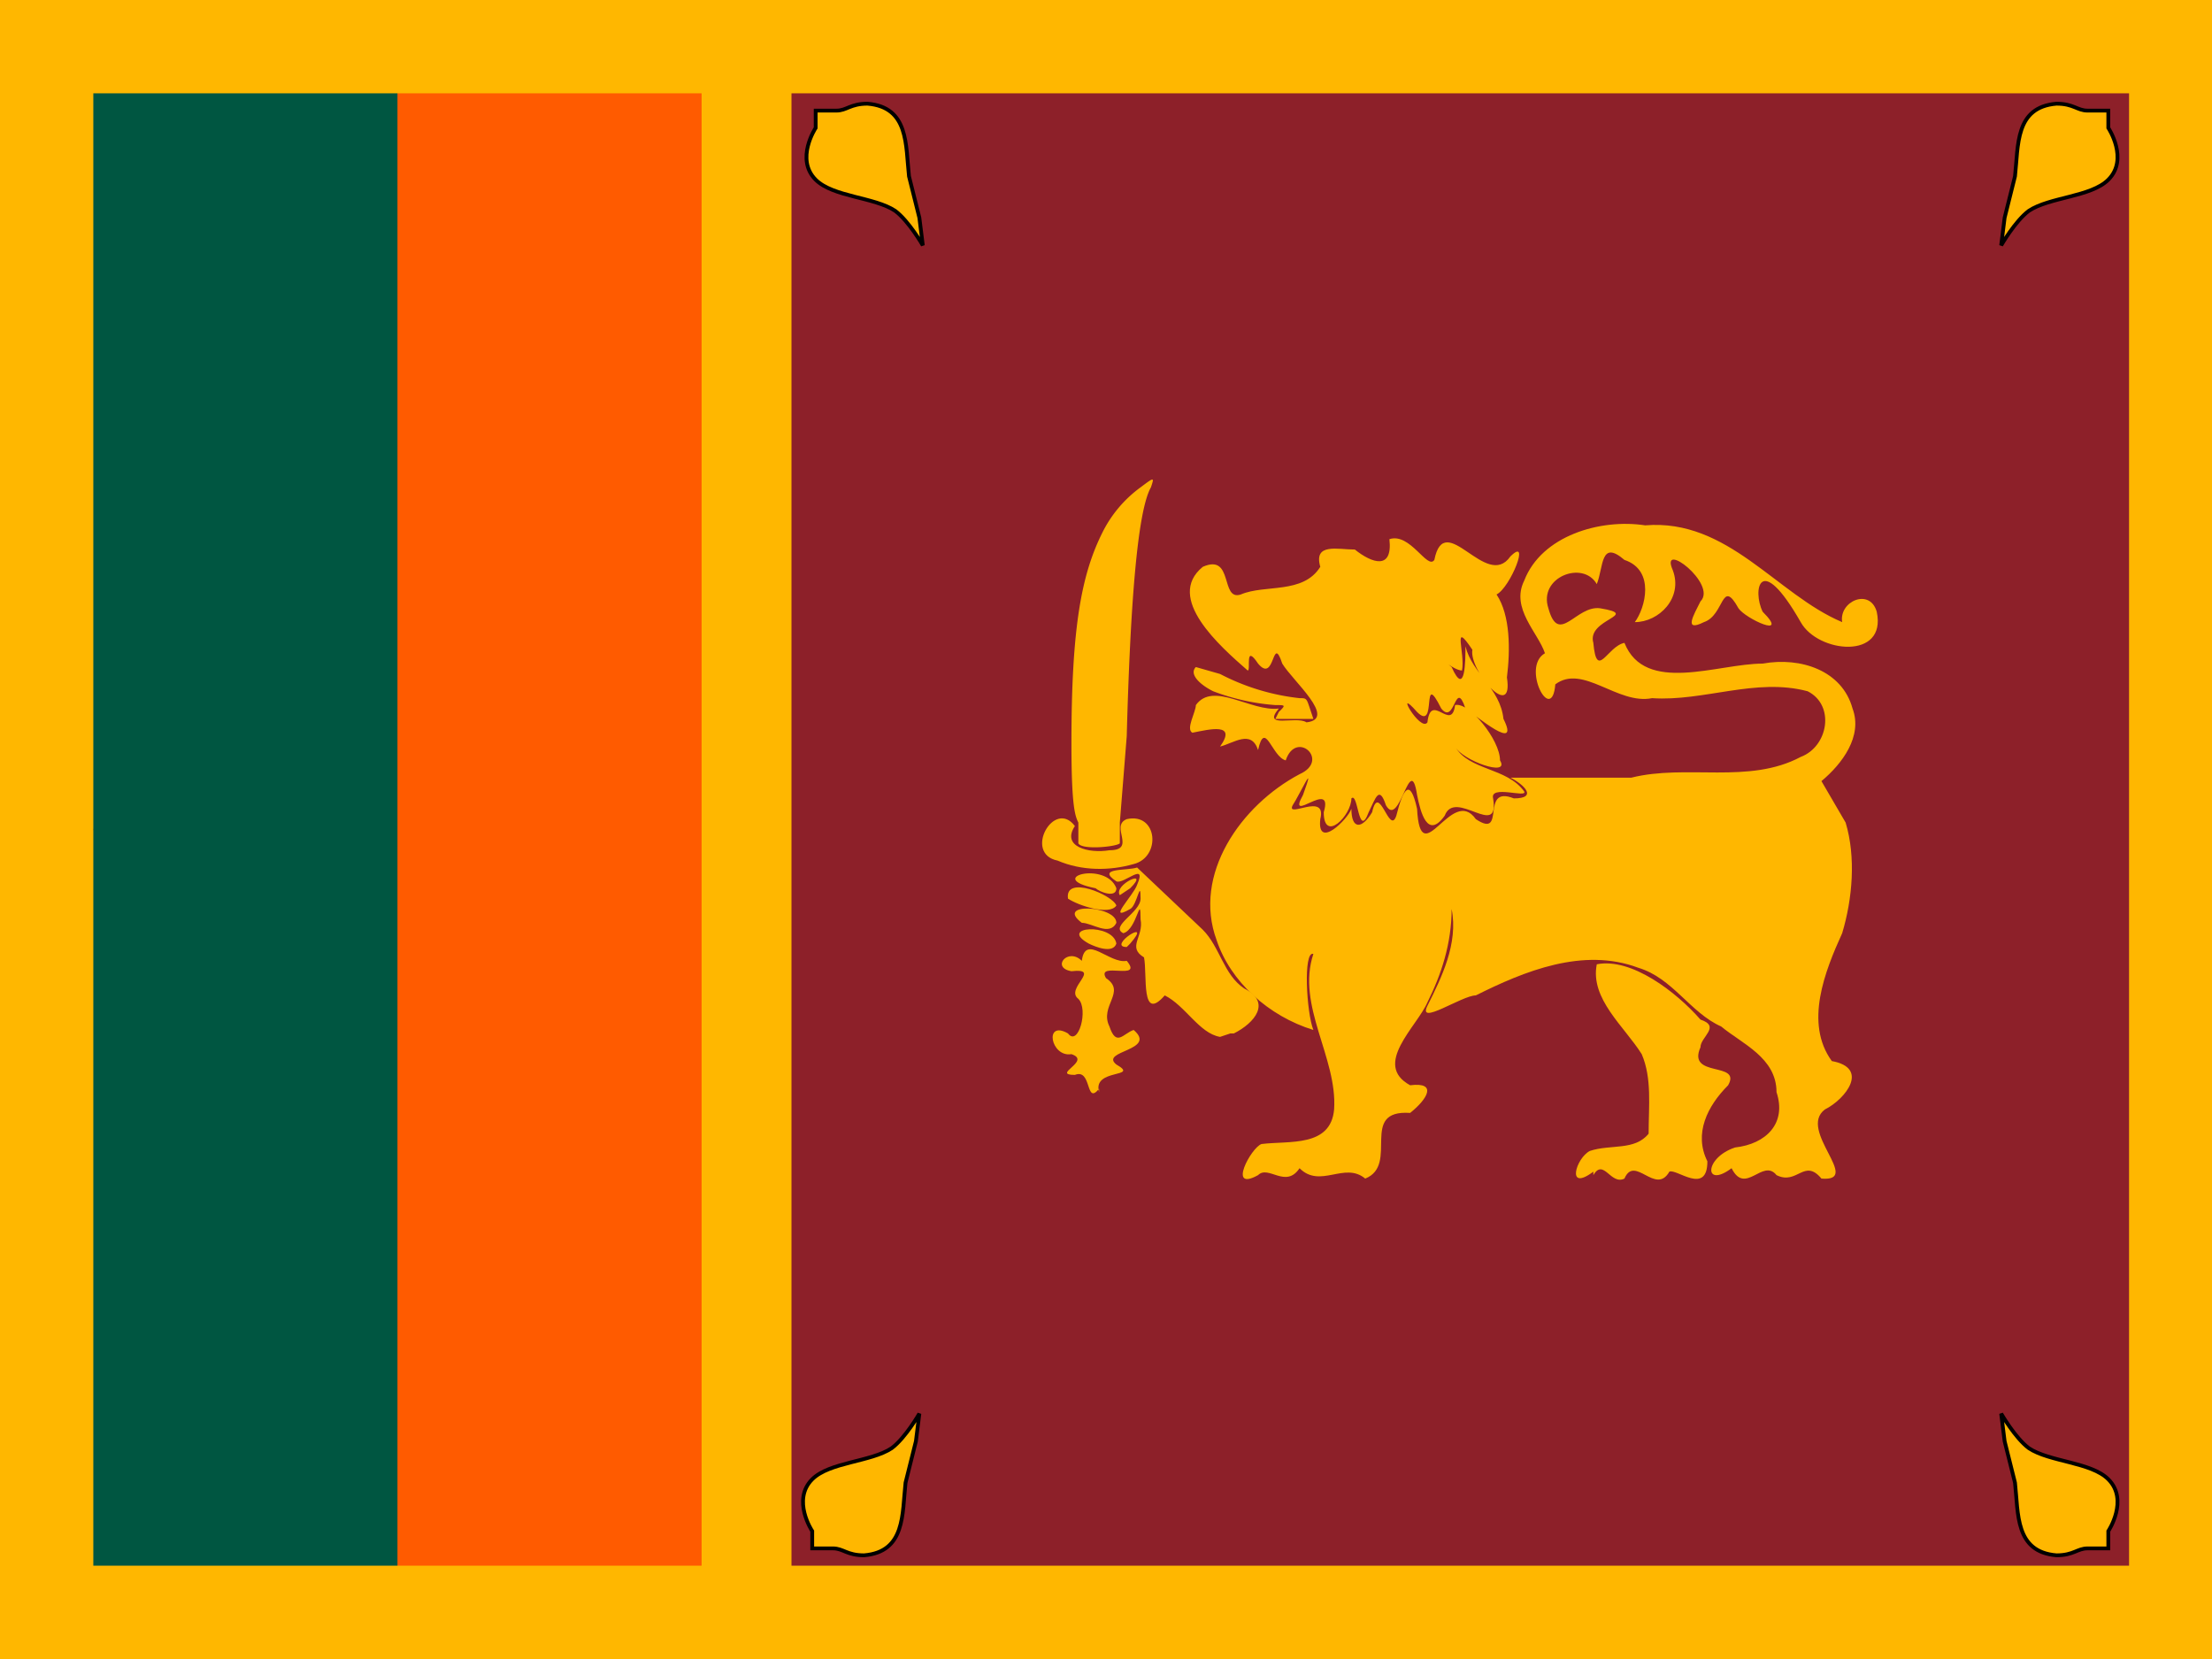 <svg xmlns="http://www.w3.org/2000/svg" xmlns:xlink="http://www.w3.org/1999/xlink" viewBox="0 0 640 480"><path fill="#ffb700" d="M0 0h640v480H0z"/><path fill="#ff5b00" d="M27 240l88-213h88v426h-88z"/><path fill="#005641" d="M27 27h88v426H27z"/><path fill="#8d2029" d="M229 27h387v426H229z"/><path id="a" fill="#ffb700" stroke="#000" stroke-width="1.1" d="M579 409s4 7 8 10c6 4 18 4 23 9 6 6 0 15 0 15v5h-6c-3 0-4 2-9 2-12-1-11-12-12-21l-3-12-1-8z"/><use transform="matrix(-1 0 0 1 845 0)" xlink:href="#a"/><use transform="matrix(1 0 0 -1 0 480)" xlink:href="#a"/><use transform="rotate(180 423 240)" xlink:href="#a"/><path fill="#ffb700" d="M364 340c3-3 8 4 12-2 6 6 13-2 19 3 10-4-2-20 13-19 5-4 8-9 0-8-11-6 2-17 5-24 4-8 7-17 7-27 2 10-3 20-7 28-3 6 10-3 14-3 14-7 31-14 47-8 10 3 15 13 24 17 6 5 16 9 16 19 3 9-3 15-12 16-9 3-9 12-1 6 4 8 9-3 13 2 6 3 8-5 13 1 12 1-7-14 1-20 6-3 13-12 2-14-8-11-2-26 3-37 3-10 4-22 1-32l-7-12c6-5 12-13 9-21-3-11-15-15-26-13-13 0-34 9-40-6-5 1-8 11-9 0-2-7 14-8 2-10-7-1-12 11-15 0-3-9 10-14 14-7 2-5 1-13 8-7 9 3 6 14 3 18 7 0 14-7 11-15-4-9 13 4 8 9-2 4-5 9 1 6 6-2 5-13 10-4 2 3 15 9 7 1-3-6-1-18 11 3 5 9 25 11 22-3-2-7-11-3-10 3-19-8-33-30-57-28-13-2-30 3-35 16-4 8 4 15 6 21-7 4 2 21 3 9 8-6 18 6 28 4 15 1 30-6 45-2 8 4 6 16-2 19-15 8-33 2-49 6h-35c4 2 8 6 1 6-10-4-2 12-11 6-7-10-16 16-17-3-2-9-4-6-6 2-2 6-5-10-7-1-3 5-6 5-6-1-1 3-10 12-9 3 2-8-10 0-8-4 2-3 7-14 3-3-5 9 9-5 6 5 0 9 8 1 8-4 2-2 2 12 5 4 2-4 3-8 5-2 4 7 7-16 9-3 1 5 3 13 8 6 3-8 16 7 14-5-1-4 10 0 9-2-5-7-16-6-20-13 2 4 16 9 13 4 0-6-9-17-13-16-1 8-7-4-8 5-2 3-10-11-3-3 6 6 1-13 7-1 4 5 4-9 7 0 3 2 16 13 11 3-1-9-9-13-11-21 0 4 0 15-4 6-7-6 0 1 3 1 1-5-3-15 3-6-1 6 12 21 10 8 1-8 1-18-3-24 4-2 10-17 4-11-7 10-19-14-22 1-2 3-7-8-13-6 1 9-5 7-10 3-5 0-12-2-10 5-5 8-16 5-23 8-6 2-2-12-11-8-11 9 5 23 13 30 1 0-1-8 3-2 5 6 4-9 7 0 3 5 16 16 7 17-3-2-13 2-8-4-8 1-19-8-24-1 0 2-3 7-1 8 5-1 13-3 8 4 4-1 9-5 11 1 2-9 4 2 8 3 3-9 13 0 4 4-17 9-31 29-24 48 4 12 15 22 28 26-2-5-3-23 0-22-5 15 7 30 6 45-1 11-13 9-21 10-3 1-10 14-1 9z"/><path fill="#ffb700" d="M461 340c3-5 5 3 9 1 3-7 9 5 13-2 2-1 11 7 11-3-4-8 0-16 6-22 4-7-12-2-8-11 0-3 6-6 0-8-7-8-20-18-30-16-2 10 8 18 13 26 3 7 2 15 2 23-4 5-11 3-17 5-4 2-7 12 1 6zm-143-24c-2-7 12-4 5-8-5-4 12-4 5-10-3 1-5 5-7-1-3-6 5-10-1-14-3-5 11 1 6-5-5 1-12-8-13 0-4-4-9 2-3 3 9-1-2 5 2 8 3 3 0 14-3 10-7-4-5 7 1 6 6 2-6 6 1 6 5-2 3 9 7 4zm39-17c6-3 11-9 3-13-6-4-7-12-12-17l-19-18c-3 1-12 0-6 4 2 1 9-6 6 1-1 3-9 11-2 7 2-1 3-9 3-3 0 4-9 8-5 10 4-1 5-12 5-4 1 5-4 8 1 11 1 5-1 19 6 11 6 3 10 11 16 12l3-1zm-34-26c-1-6-17-5-8 0 2 1 7 3 8 0zm4 0c7-8-7 1-1 1l1-1zm-4-6c0-5-18-6-10 0 3 0 8 4 10 0zm0-5c-1-3-15-9-14-2 3 2 12 5 14 2zm4-5c6-6-5-1-3 2l3-2zm-4 0c-3-8-21-3-6 0 1 1 6 3 6 0zm5-7c8-2 7-15-2-13-5 2 3 9-5 9-6 1-14-1-10-7-6-8-15 8-5 10 7 3 15 3 22 1z"/><path fill="#ffb700" d="M324 244v-6l2-25c1-37 3-65 7-72 1-3 1-3-3 0a36 36 0 00-11 13c-6 12-9 27-9 61 0 18 1 21 2 23v6c1 2 11 1 12 0zm56-36l-1-3c-1-3-1-3-3-3a65 65 0 01-23-7l-7-2c-2 2 1 5 5 7a64 64 0 0018 4c3 0 3 0 1 2l-1 2h11z"/></svg>